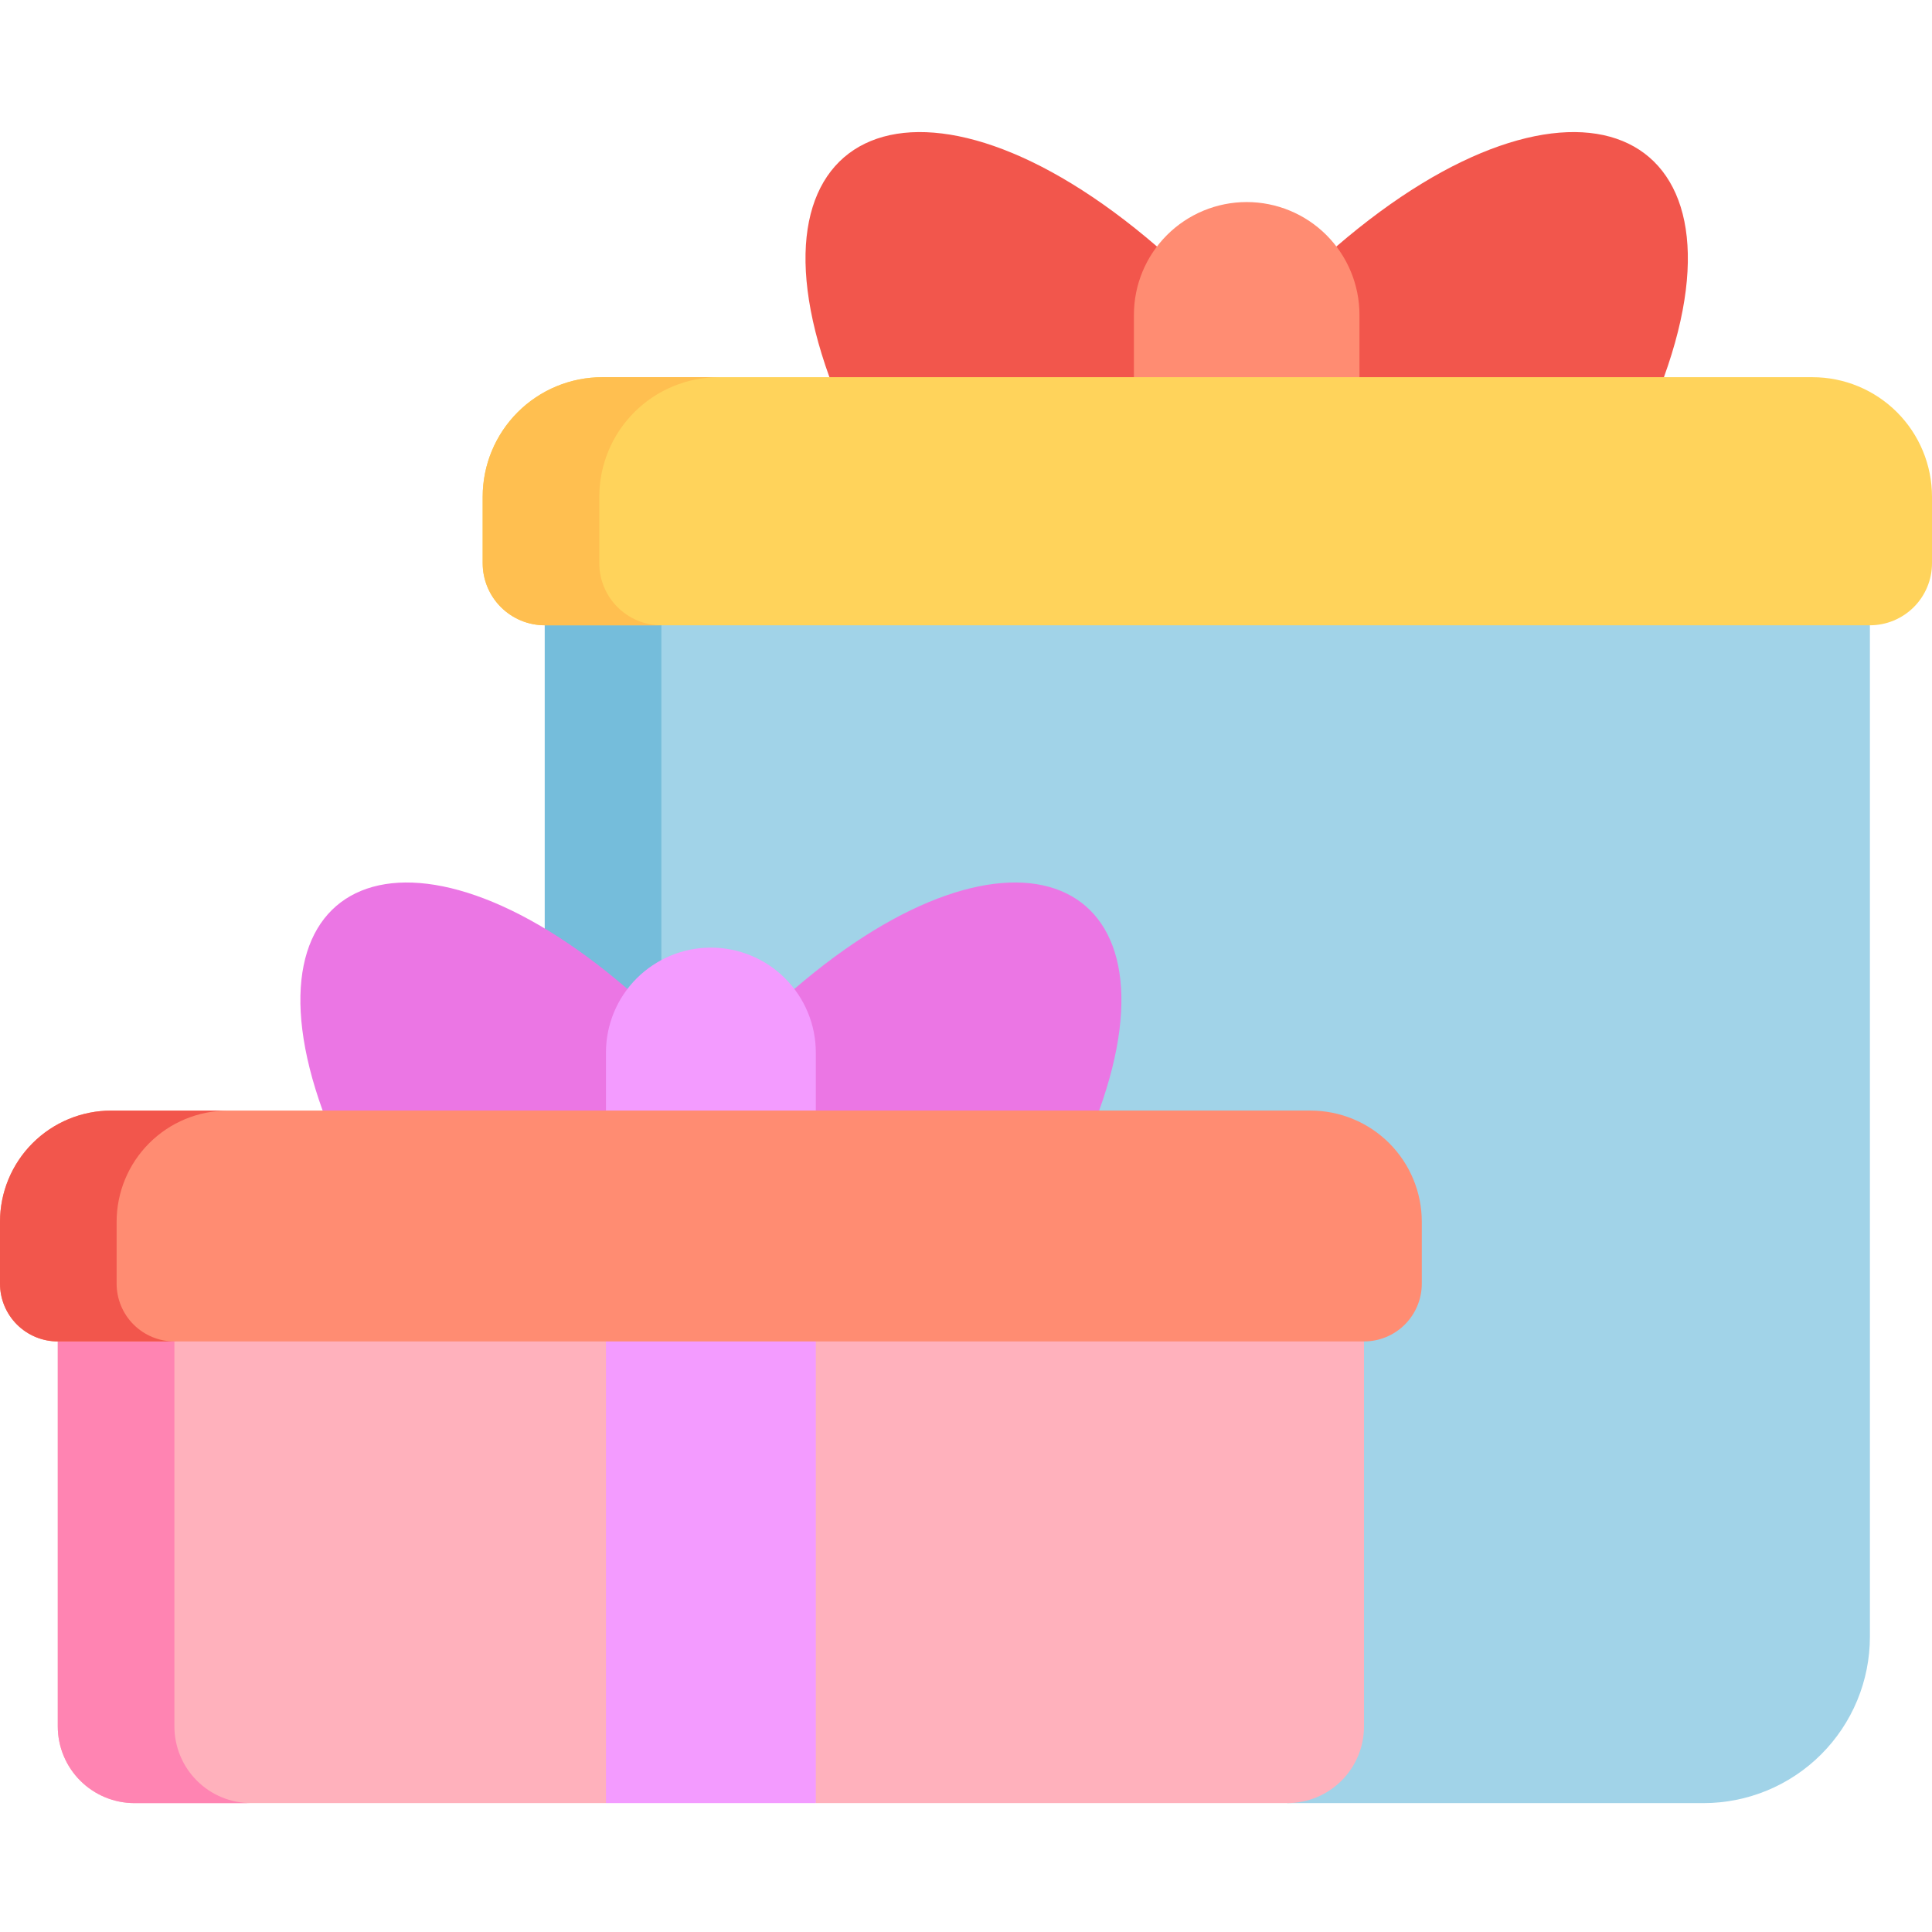 <svg width="512" height="512" viewBox="0 0 512 512" fill="none" xmlns="http://www.w3.org/2000/svg">
<path d="M440.957 99.961C465.238 32.719 416.305 11.801 354.157 65.324L330.384 81.984L360.27 110.418H430.87L440.957 99.961Z" fill="#F2564C"/>
<path d="M219.809 99.961C195.528 32.719 244.465 11.801 306.609 65.324L330.379 81.984L300.5 110.418H229.895L219.809 99.961Z" fill="#F2564C"/>
<path d="M330.383 53.547C322.458 53.547 314.857 56.695 309.253 62.3C303.648 67.904 300.5 75.504 300.5 83.43V110.418H360.27V83.43C360.27 79.505 359.497 75.619 357.995 71.993C356.493 68.368 354.291 65.073 351.516 62.298C348.74 59.523 345.446 57.322 341.82 55.821C338.194 54.319 334.308 53.547 330.383 53.547Z" fill="#FF8C72"/>
<path d="M330.383 144.555L144.367 165.707V268.961L341.145 477.844H451.445C457.236 477.844 462.971 476.703 468.322 474.487C473.672 472.271 478.534 469.022 482.629 464.927C486.724 460.832 489.972 455.971 492.188 450.62C494.405 445.27 495.545 439.535 495.545 433.744V165.707L330.383 144.555Z" fill="#A1D3E8"/>
<path d="M175.273 165.707L344.918 146.414L330.383 144.555L144.367 165.707V268.961L289.637 416.031H320.543L175.273 268.961V165.707Z" fill="#75BDDB"/>
<path d="M216.2 324.9H160.586L127.914 403.83L160.586 477.842H216.2L244.009 403.83L216.2 324.9Z" fill="#F39BFF"/>
<path d="M15.313 355.492V457.512C15.313 460.182 15.838 462.826 16.86 465.292C17.881 467.759 19.378 470 21.266 471.888C23.154 473.776 25.395 475.274 27.861 476.296C30.328 477.318 32.971 477.844 35.641 477.844H160.586V329.816L15.313 355.492Z" fill="#FFB1BC"/>
<path d="M46.219 457.512V355.492L160.586 335.281V329.816L15.313 355.492V457.512C15.313 460.182 15.838 462.826 16.86 465.292C17.881 467.759 19.378 470 21.266 471.888C23.154 473.776 25.395 475.274 27.861 476.296C30.328 477.318 32.971 477.844 35.641 477.844H66.547C63.877 477.844 61.233 477.318 58.767 476.296C56.3 475.274 54.059 473.776 52.172 471.888C50.284 470 48.787 467.759 47.766 465.292C46.744 462.826 46.219 460.182 46.219 457.512Z" fill="#FF84B2"/>
<path d="M216.2 329.816V477.844H341.145C343.815 477.844 346.459 477.319 348.926 476.297C351.393 475.275 353.635 473.778 355.523 471.889C357.411 470.001 358.908 467.76 359.93 465.293C360.952 462.826 361.477 460.182 361.477 457.512V355.492L216.2 329.816Z" fill="#FFB1BC"/>
<path d="M291.281 294.316C313.875 231.75 268.34 212.285 210.511 262.089L188.394 277.589L216.2 304.051H281.9L291.281 294.316Z" fill="#EB76E4"/>
<path d="M85.508 294.316C62.914 231.75 108.449 212.285 166.274 262.089L188.395 277.589L160.586 304.05H94.886L85.508 294.316Z" fill="#EB76E4"/>
<path d="M188.395 251.129C181.021 251.128 173.948 254.057 168.733 259.27C163.518 264.483 160.588 271.555 160.586 278.929V304.042H216.2V278.934C216.2 271.56 213.27 264.488 208.056 259.273C202.841 254.059 195.769 251.129 188.395 251.129Z" fill="#F39BFF"/>
<path d="M347.3 294.316H29.48C25.608 294.316 21.775 295.079 18.198 296.561C14.621 298.042 11.371 300.214 8.633 302.952C5.896 305.69 3.724 308.94 2.243 312.517C0.762 316.095 -0 319.928 1.52656e-07 323.8V340.18C-0 342.191 0.396 344.182 1.165 346.04C1.935 347.898 3.063 349.586 4.485 351.008C5.907 352.43 7.595 353.558 9.453 354.328C11.311 355.097 13.302 355.493 15.313 355.493H361.477C363.488 355.493 365.479 355.097 367.337 354.328C369.195 353.558 370.883 352.43 372.305 351.009C373.727 349.587 374.855 347.899 375.624 346.041C376.394 344.183 376.79 342.192 376.79 340.181V323.8C376.79 319.928 376.028 316.093 374.546 312.515C373.064 308.938 370.891 305.687 368.153 302.949C365.414 300.211 362.163 298.039 358.585 296.558C355.007 295.077 351.172 294.315 347.3 294.316Z" fill="#FF8C72"/>
<path d="M30.906 340.18V323.8C30.906 315.981 34.012 308.483 39.541 302.955C45.069 297.426 52.568 294.32 60.386 294.32H29.48C21.662 294.32 14.163 297.426 8.635 302.955C3.106 308.483 0 315.981 3.26593e-08 323.8L3.26593e-08 340.18C-0 342.191 0.396 344.182 1.165 346.04C1.935 347.898 3.063 349.586 4.485 351.008C5.907 352.43 7.595 353.558 9.453 354.328C11.311 355.097 13.302 355.493 15.313 355.493H46.219C44.208 355.493 42.217 355.097 40.359 354.328C38.501 353.558 36.813 352.43 35.391 351.008C33.969 349.586 32.841 347.898 32.071 346.04C31.302 344.182 30.906 342.191 30.906 340.18Z" fill="#F2564C"/>
<path d="M480.316 99.961H159.6C155.439 99.961 151.319 100.78 147.475 102.372C143.631 103.964 140.138 106.298 137.195 109.24C134.253 112.183 131.919 115.676 130.327 119.52C128.735 123.364 127.916 127.484 127.916 131.645V149.25C127.916 151.411 128.341 153.551 129.168 155.548C129.995 157.545 131.208 159.359 132.736 160.887C134.264 162.415 136.078 163.628 138.075 164.455C140.072 165.282 142.212 165.707 144.373 165.707H495.543C497.704 165.707 499.844 165.282 501.841 164.455C503.838 163.628 505.652 162.415 507.18 160.887C508.708 159.359 509.921 157.545 510.748 155.548C511.575 153.551 512 151.411 512 149.25V131.645C512 123.242 508.662 115.183 502.72 109.241C496.778 103.299 488.719 99.961 480.316 99.961Z" fill="#FFD35B"/>
<path d="M158.82 149.25V131.645C158.82 127.484 159.639 123.365 161.231 119.521C162.823 115.677 165.156 112.184 168.098 109.242C171.04 106.3 174.532 103.966 178.376 102.373C182.22 100.781 186.339 99.961 190.5 99.961H159.6C155.439 99.961 151.319 100.78 147.475 102.372C143.631 103.964 140.138 106.298 137.195 109.24C134.253 112.183 131.919 115.676 130.327 119.52C128.735 123.364 127.916 127.484 127.916 131.645V149.25C127.916 151.411 128.341 153.551 129.168 155.548C129.995 157.545 131.208 159.359 132.736 160.887C134.264 162.415 136.078 163.628 138.075 164.455C140.072 165.282 142.212 165.707 144.373 165.707H175.273C173.112 165.707 170.972 165.281 168.976 164.454C166.98 163.626 165.166 162.414 163.638 160.886C162.11 159.358 160.899 157.544 160.072 155.547C159.245 153.551 158.82 151.411 158.82 149.25Z" fill="#FFBF50"/>
</svg>

